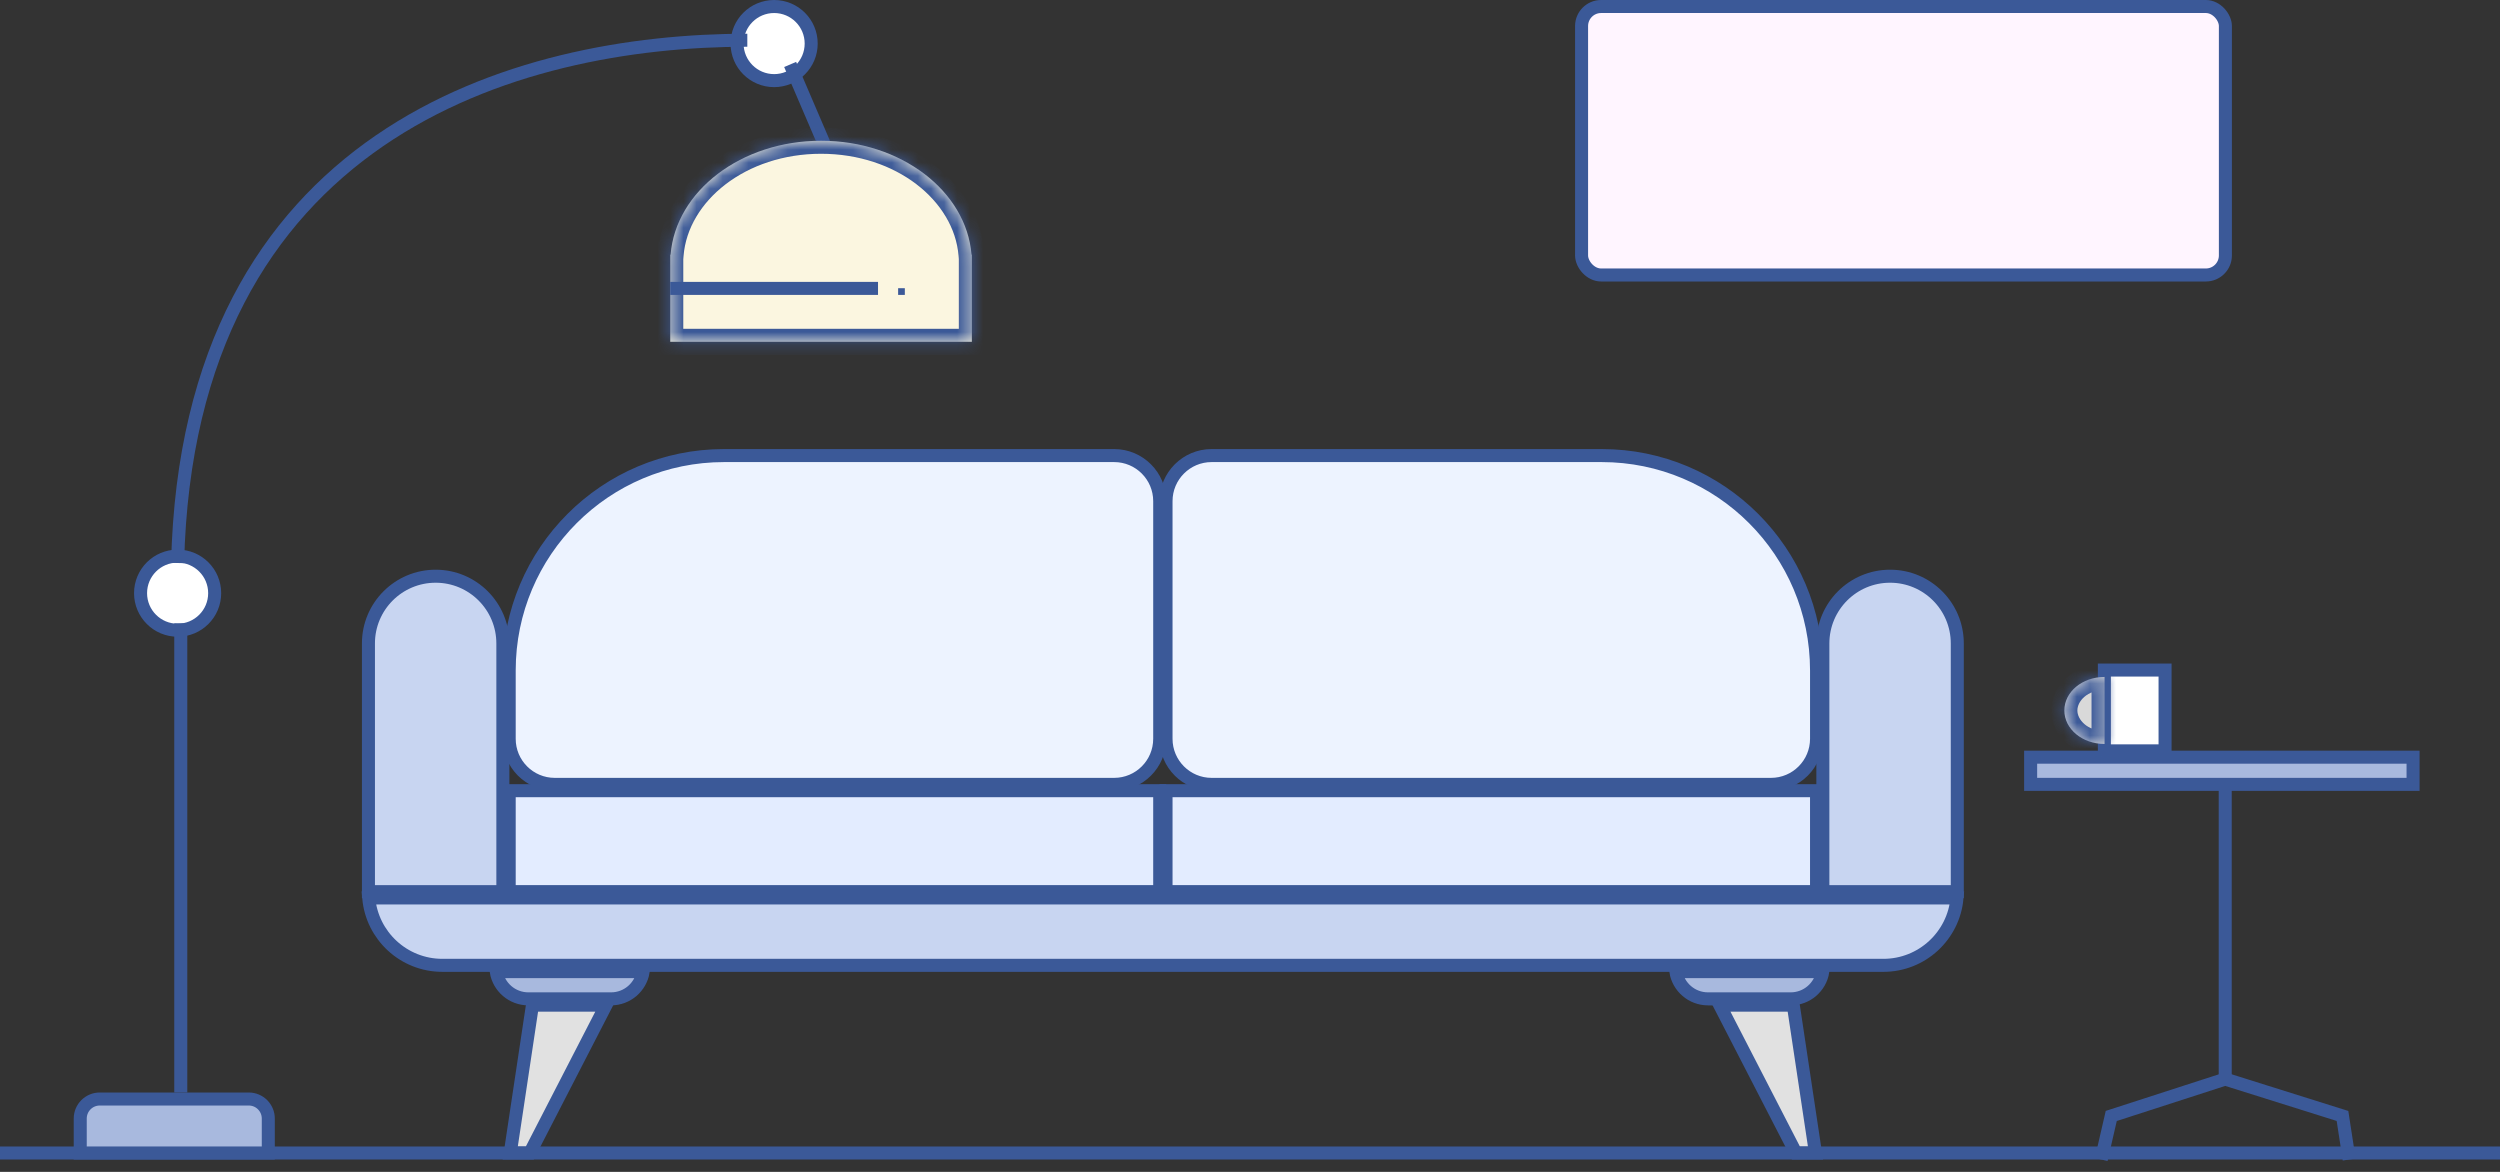 <svg width="192" height="90" viewBox="0 0 192 90" fill="none" xmlns="http://www.w3.org/2000/svg">
<rect x="0" y="0" width="192" height="90" fill="#333333" stroke="none"/>
<path d="M161.373 89.051L162.145 85.705L170.895 82.874L179.903 85.705L180.418 89.051" stroke="#3B5998"/>
<path d="M170.896 60.225V82.874" stroke="#3B5998"/>
<path d="M40.688 88.551H39.187L40.893 77.197H46.537L40.688 88.551Z" fill="#E1E1E1" stroke="#3B5998"/>
<path d="M137.929 88.551H139.43L137.724 77.197H132.08L137.929 88.551Z" fill="#E1E1E1" stroke="#3B5998"/>
<rect x="121.465" y="0.5" width="49.445" height="20.619" rx="1.5" fill="#FFF5FF" stroke="#3B5998"/>
<rect x="39.106" y="60.725" width="49.96" height="7.751" fill="#E3ECFF" stroke="#3B5998"/>
<rect x="89.551" y="60.725" width="49.96" height="7.751" fill="#E3ECFF" stroke="#3B5998"/>
<path d="M150.298 68.961C150.045 71.862 147.61 74.138 144.643 74.138H33.973C31.006 74.138 28.571 71.862 28.318 68.961H150.298Z" fill="#C8D5F1" stroke="#3B5998"/>
<path d="M39.106 51.488C39.106 42.375 46.493 34.988 55.606 34.988H85.566C87.499 34.988 89.066 36.555 89.066 38.488V56.74C89.066 58.673 87.499 60.24 85.566 60.24H42.606C40.673 60.24 39.106 58.673 39.106 56.74V51.488Z" fill="#EDF3FF" stroke="#3B5998"/>
<path d="M139.511 51.488C139.511 42.375 132.123 34.988 123.011 34.988H93.051C91.118 34.988 89.551 36.555 89.551 38.488V56.74C89.551 58.673 91.118 60.24 93.051 60.24H136.011C137.944 60.24 139.511 58.673 139.511 56.74V51.488Z" fill="#EDF3FF" stroke="#3B5998"/>
<path d="M139.996 49.416C139.996 46.565 142.307 44.253 145.158 44.253C148.009 44.253 150.32 46.565 150.32 49.416V68.476H139.996V49.416Z" fill="#C8D5F1" stroke="#3B5998"/>
<path d="M28.296 49.416C28.296 46.565 30.607 44.253 33.458 44.253C36.309 44.253 38.62 46.565 38.62 49.416V68.476H28.296V49.416Z" fill="#C8D5F1" stroke="#3B5998"/>
<path d="M40.576 76.712C39.336 76.712 38.306 75.808 38.11 74.623H49.397C49.2 75.808 48.171 76.712 46.93 76.712H40.576Z" fill="#A8B9DE" stroke="#3B5998"/>
<path d="M131.171 76.712C129.931 76.712 128.901 75.808 128.705 74.623H139.992C139.795 75.808 138.766 76.712 137.525 76.712H131.171Z" fill="#A8B9DE" stroke="#3B5998"/>
<line x1="4.37114e-08" y1="88.551" x2="192" y2="88.551" stroke="#3B5998"/>
<path d="M6.162 85.904C6.162 85.075 6.834 84.404 7.662 84.404H19.105C19.933 84.404 20.605 85.075 20.605 85.904V88.551H6.162V85.904Z" fill="#A8B9DE" stroke="#3B5998"/>
<circle cx="13.641" cy="45.555" r="2.846" fill="white" stroke="#3B5998"/>
<circle cx="59.453" cy="3.346" r="2.846" fill="white" stroke="#3B5998"/>
<path d="M13.641 43.239C14.413 10.295 39.635 3.089 57.394 3.089" stroke="#3B5998"/>
<line x1="13.883" y1="47.871" x2="13.883" y2="83.903" stroke="#3B5998"/>
<line x1="60.684" y1="4.95" x2="63.773" y2="12.157" stroke="#3B5998"/>
<mask id="path-22-inside-1_7979_26895" fill="white">
<path fill-rule="evenodd" clip-rule="evenodd" d="M74.614 19.561H74.638V26.252H51.475V19.561H51.501C51.899 14.674 56.921 10.81 63.058 10.81C69.195 10.81 74.217 14.674 74.614 19.561Z"/>
</mask>
<path fill-rule="evenodd" clip-rule="evenodd" d="M74.614 19.561H74.638V26.252H51.475V19.561H51.501C51.899 14.674 56.921 10.81 63.058 10.81C69.195 10.81 74.217 14.674 74.614 19.561Z" fill="#FBF6E0"/>
<path d="M74.614 19.561L73.617 19.642L73.692 20.561H74.614V19.561ZM74.638 19.561H75.638V18.561H74.638V19.561ZM74.638 26.252V27.252H75.638V26.252H74.638ZM51.475 26.252H50.475V27.252H51.475V26.252ZM51.475 19.561V18.561H50.475V19.561H51.475ZM51.501 19.561V20.561H52.423L52.498 19.642L51.501 19.561ZM74.614 20.561H74.638V18.561H74.614V20.561ZM73.638 19.561V26.252H75.638V19.561H73.638ZM74.638 25.252H51.475V27.252H74.638V25.252ZM52.475 26.252V19.561H50.475V26.252H52.475ZM51.475 20.561H51.501V18.561H51.475V20.561ZM52.498 19.642C52.84 15.436 57.262 11.81 63.058 11.81V9.81C56.58 9.81 50.957 13.912 50.505 19.479L52.498 19.642ZM63.058 11.81C68.853 11.81 73.275 15.436 73.617 19.642L75.611 19.479C75.158 13.912 69.536 9.81 63.058 9.81V11.81Z" fill="#3B5998" mask="url(#path-22-inside-1_7979_26895)"/>
<line x1="51.475" y1="22.149" x2="67.432" y2="22.149" stroke="#3B5998"/>
<rect x="68.976" y="22.134" width="0.515" height="0.515" fill="#3B5998"/>
<rect x="155.953" y="58.151" width="29.37" height="2.088" fill="#A8B9DE" stroke="#3B5998"/>
<rect x="161.615" y="51.46" width="4.662" height="6.206" fill="white" stroke="#3B5998"/>
<mask id="path-28-inside-2_7979_26895" fill="white">
<path fill-rule="evenodd" clip-rule="evenodd" d="M161.63 51.989C159.924 51.99 158.542 53.142 158.542 54.563C158.542 55.984 159.924 57.136 161.63 57.137V51.989Z"/>
</mask>
<path fill-rule="evenodd" clip-rule="evenodd" d="M161.63 51.989C159.924 51.99 158.542 53.142 158.542 54.563C158.542 55.984 159.924 57.136 161.63 57.137V51.989Z" fill="#D9D9D9"/>
<path d="M161.63 51.989H162.63V50.989L161.63 50.989L161.63 51.989ZM161.63 57.137L161.63 58.137L162.63 58.137V57.137H161.63ZM159.542 54.563C159.542 53.857 160.298 52.989 161.63 52.989L161.63 50.989C159.55 50.99 157.542 52.427 157.542 54.563H159.542ZM161.63 56.137C160.298 56.136 159.542 55.269 159.542 54.563H157.542C157.542 56.699 159.55 58.136 161.63 58.137L161.63 56.137ZM162.63 57.137V51.989H160.63V57.137H162.63Z" fill="#3B5998" mask="url(#path-28-inside-2_7979_26895)"/>
</svg>
